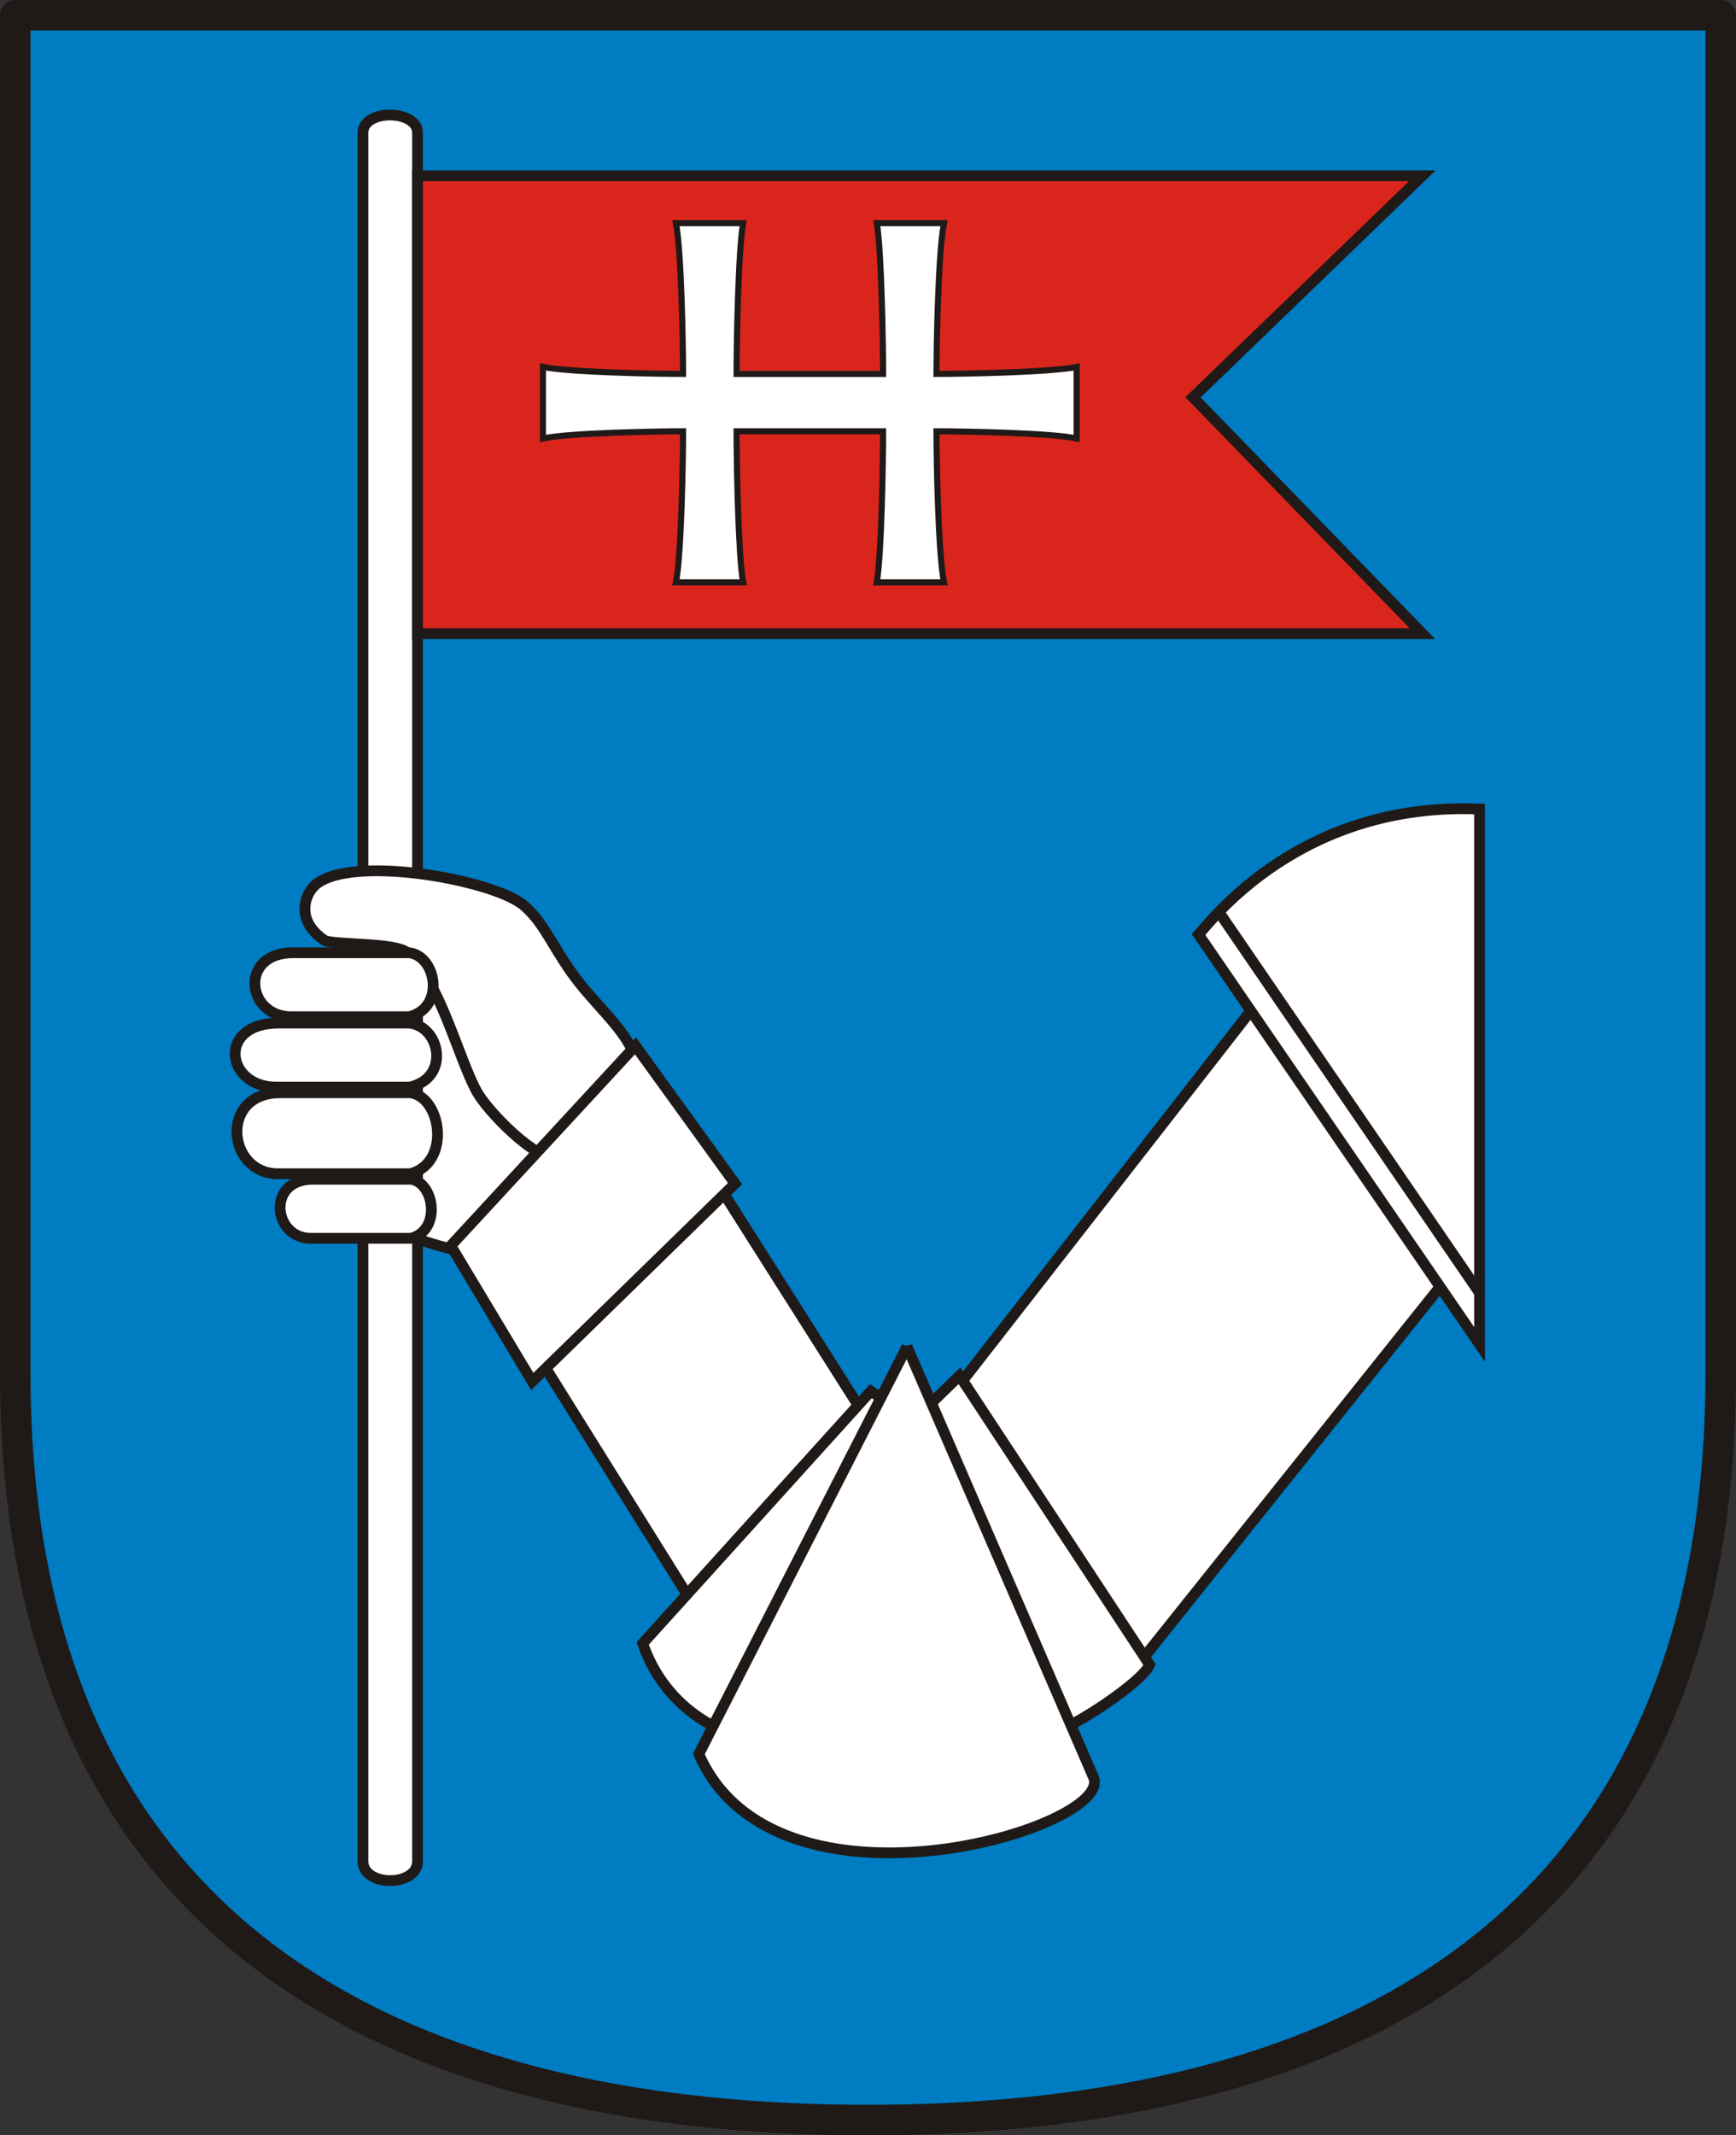 <?xml version="1.0" encoding="UTF-8" standalone="no"?>
<!-- Creator: CorelDRAW -->
<svg
   xmlns:dc="http://purl.org/dc/elements/1.1/"
   xmlns:cc="http://web.resource.org/cc/"
   xmlns:rdf="http://www.w3.org/1999/02/22-rdf-syntax-ns#"
   xmlns:svg="http://www.w3.org/2000/svg"
   xmlns="http://www.w3.org/2000/svg"
   xmlns:sodipodi="http://sodipodi.sourceforge.net/DTD/sodipodi-0.dtd"
   xmlns:inkscape="http://www.inkscape.org/namespaces/inkscape"
   xml:space="preserve"
   width="113.876mm"
   height="139.99mm"
   style="shape-rendering:geometricPrecision; text-rendering:geometricPrecision; image-rendering:optimizeQuality; fill-rule:evenodd; clip-rule:evenodd"
   viewBox="0 0 63.522 78.089"
   id="svg2"
   sodipodi:version="0.32"
   inkscape:version="0.45.1"
   sodipodi:docname="nitra CoA1.svg"
   inkscape:output_extension="org.inkscape.output.svg.inkscape"
   sodipodi:docbase="F:\Corel\Herby zrobione"><rect x="0" y="0" width="63.522" height="78.089" fill="#333333" stroke="none"/><sodipodi:namedview
   inkscape:window-height="573"
   inkscape:window-width="836"
   inkscape:pageshadow="2"
   inkscape:pageopacity="0.0"
   guidetolerance="10.0"
   gridtolerance="10.0"
   objecttolerance="10.0"
   borderopacity="1.0"
   bordercolor="#666666"
   pagecolor="#ffffff"
   id="base"
   inkscape:zoom="0.76003837"
   inkscape:cx="201.74883"
   inkscape:cy="248.01379"
   inkscape:window-x="132"
   inkscape:window-y="174"
   inkscape:current-layer="svg2" />
 <defs
   id="defs4">
  <style
   type="text/css"
   id="style6">
   
    .str3 {stroke:#1F1A17;stroke-width:0.223}
    .str0 {stroke:#007CC3;stroke-width:0.279;stroke-linejoin:round}
    .str1 {stroke:#1F1A17;stroke-width:0.394}
    .str2 {stroke:#1F1A17;stroke-width:1.116;stroke-linejoin:round}
    .fil2 {fill:none}
    .fil0 {fill:#007CC3}
    .fil3 {fill:#DA251D}
    .fil1 {fill:white}
   
  </style>
 </defs>
 <g
   id="Warstwa_x0020_1">
  <path
   class="fil0 str0"
   d="M31.761 77.185c-15.486,0.372 -31.203,-4.941 -31.203,-27.003l0 -49.626 31.203 5.57818e-005 0 76.629z"
   id="path10" />
  <polygon
   class="fil1 str1"
   points="32.063,52.44 26.167,43.145 19.609,49.46 26.167,59.961 "
   id="polygon12" />
  <path
   class="fil0 str0"
   d="M31.761 77.185c15.486,0.372 31.203,-4.959 31.203,-27.021l0 -49.626 -31.203 5.57818e-005 5.57818e-005 76.647z"
   id="path14" />
  <path
   class="fil2 str2"
   d="M31.761 0.556l-31.203 -5.57818e-005c0,16.542 0,33.084 0,49.626 0,21.883 15.763,27.372 31.249,27.352"
   id="path16" />
  <path
   class="fil2 str2"
   d="M31.761 0.556l31.203 -0c0,16.542 0,33.084 0,49.626 0,21.883 -15.774,27.373 -31.26,27.352"
   id="path18" />
  <path
   class="fil1 str1"
   d="M32.725 51.447l-0.861 -0.568 -8.347 9.224c0.757,2.209 2.565,3.16 3.577,3.406l5.631 -12.062z"
   id="path20" />
  <path
   class="fil1 str1"
   d="M18.314 45.641l-1.35 0.141c-0.211,-0.019 -1.542,-0.392 -1.613,-0.458 -0.459,-0.435 -1.085,-0.859 -1.646,-1.234l-1.699 -8.073 1.6 -1.657 5.365 0.423 2.469 7.967 -3.127 2.891z"
   id="path22" />
  <path
   class="fil1 str1"
   d="M15.278 4.859l0 63.212c0,0.941 -1.998,0.942 -1.998,0l0 -63.212c0,-0.881 1.998,-0.861 1.998,0z"
   id="path24" />
  <path
   class="fil1 str1"
   d="M11.861 34.381c0.283,0.193 2.597,0.07 3.046,0.461 1.162,1.011 1.844,3.767 2.516,5.04 0.391,0.74 2.191,2.594 3.114,2.554 2.647,-0.113 3.041,-2.159 2.75,-3.58 -0.201,-0.982 -1.312,-1.923 -2.098,-2.922 -0.933,-1.184 -1.207,-2.114 -2.008,-2.809 -1.135,-0.984 -6.676,-1.946 -7.747,-0.653 -0.328,0.396 -0.543,1.246 0.428,1.909z"
   id="path26" />
  <polygon
   class="fil1 str1"
   points="19.476,50.524 26.896,43.287 23.252,38.249 16.495,45.557 "
   id="polygon28" />
  <polygon
   class="fil1 str1"
   points="52.93,46.764 41.47,61.096 34.978,50.808 46.041,36.617 "
   id="polygon30" />
  <path
   class="fil1 str1"
   d="M54.139 49.169l0 -19.58c-6.521,-0.275 -9.779,4.041 -10.283,4.589l10.283 14.992z"
   id="path32" />
  <path
   class="fil1 str1"
   d="M42.066 60.884c-0.284,0.706 -3.728,2.975 -4.448,2.716l-3.899 -11.94 1.391 -1.348 6.956 10.572z"
   id="path34" />
  <line
   class="fil2 str1"
   x1="44.649"
   y1="33.424"
   x2="54.122"
   y2="47.26"
   id="line36" />
  <path
   class="fil1 str1"
   d="M33.189 49.247l6.823 15.752c0.797,1.841 -11.637,5.58 -14.441,-0.851l7.618 -14.9z"
   id="path38" />
  <polygon
   class="fil3 str1"
   points="15.278,6.428 52.046,6.428 43.654,14.531 52.046,23.173 15.278,23.173 "
   id="polygon40" />
  <path
   class="fil1 str1"
   d="M10.732 34.843l4.24 0c1.005,0.125 1.327,2.012 0,2.341l-4.372 0c-1.598,-0.057 -1.843,-2.341 0.132,-2.341z"
   id="path42" />
  <path
   class="fil1 str1"
   d="M10.194 37.417l4.791 0c1.135,0.125 1.499,2.012 0,2.341l-4.941 0c-1.806,-0.057 -2.082,-2.341 0.15,-2.341z"
   id="path44" />
  <path
   class="fil1 str1"
   d="M10.252 39.965l4.77 0c1.13,0.158 1.493,2.545 0,2.961l-4.919 0c-1.798,-0.072 -2.073,-2.96 0.149,-2.961z"
   id="path46" />
  <path
   class="fil1 str1"
   d="M11.443 43.128l3.596 0c0.852,0.116 1.125,1.856 0,2.16l-3.709 0c-1.355,-0.053 -1.563,-2.159 0.112,-2.16z"
   id="path48" />
  <path
   class="fil1 str3"
   d="M19.867 16.035l0 -2.617c0.946,0.199 4.161,0.257 5.127,0.257 0,-1.043 -0.06,-4.494 -0.26,-5.513l2.458 0c-0.183,1.012 -0.24,4.481 -0.24,5.513l5.361 0c0,-1.027 -0.055,-4.505 -0.23,-5.513l2.46 0c-0.213,1.025 -0.276,4.461 -0.276,5.513 0.963,0 4.185,-0.058 5.129,-0.257l0 2.617c-0.945,-0.203 -4.163,-0.262 -5.129,-0.262 0,1.047 0.061,4.505 0.276,5.523l-2.46 0c0.176,-1.002 0.23,-4.502 0.23,-5.523l-5.361 0c0,1.026 0.055,4.518 0.24,5.523l-2.458 0c0.201,-1.013 0.26,-4.486 0.26,-5.523 -0.969,0 -4.179,0.059 -5.127,0.262z"
   id="path50" />
 </g>
</svg>
